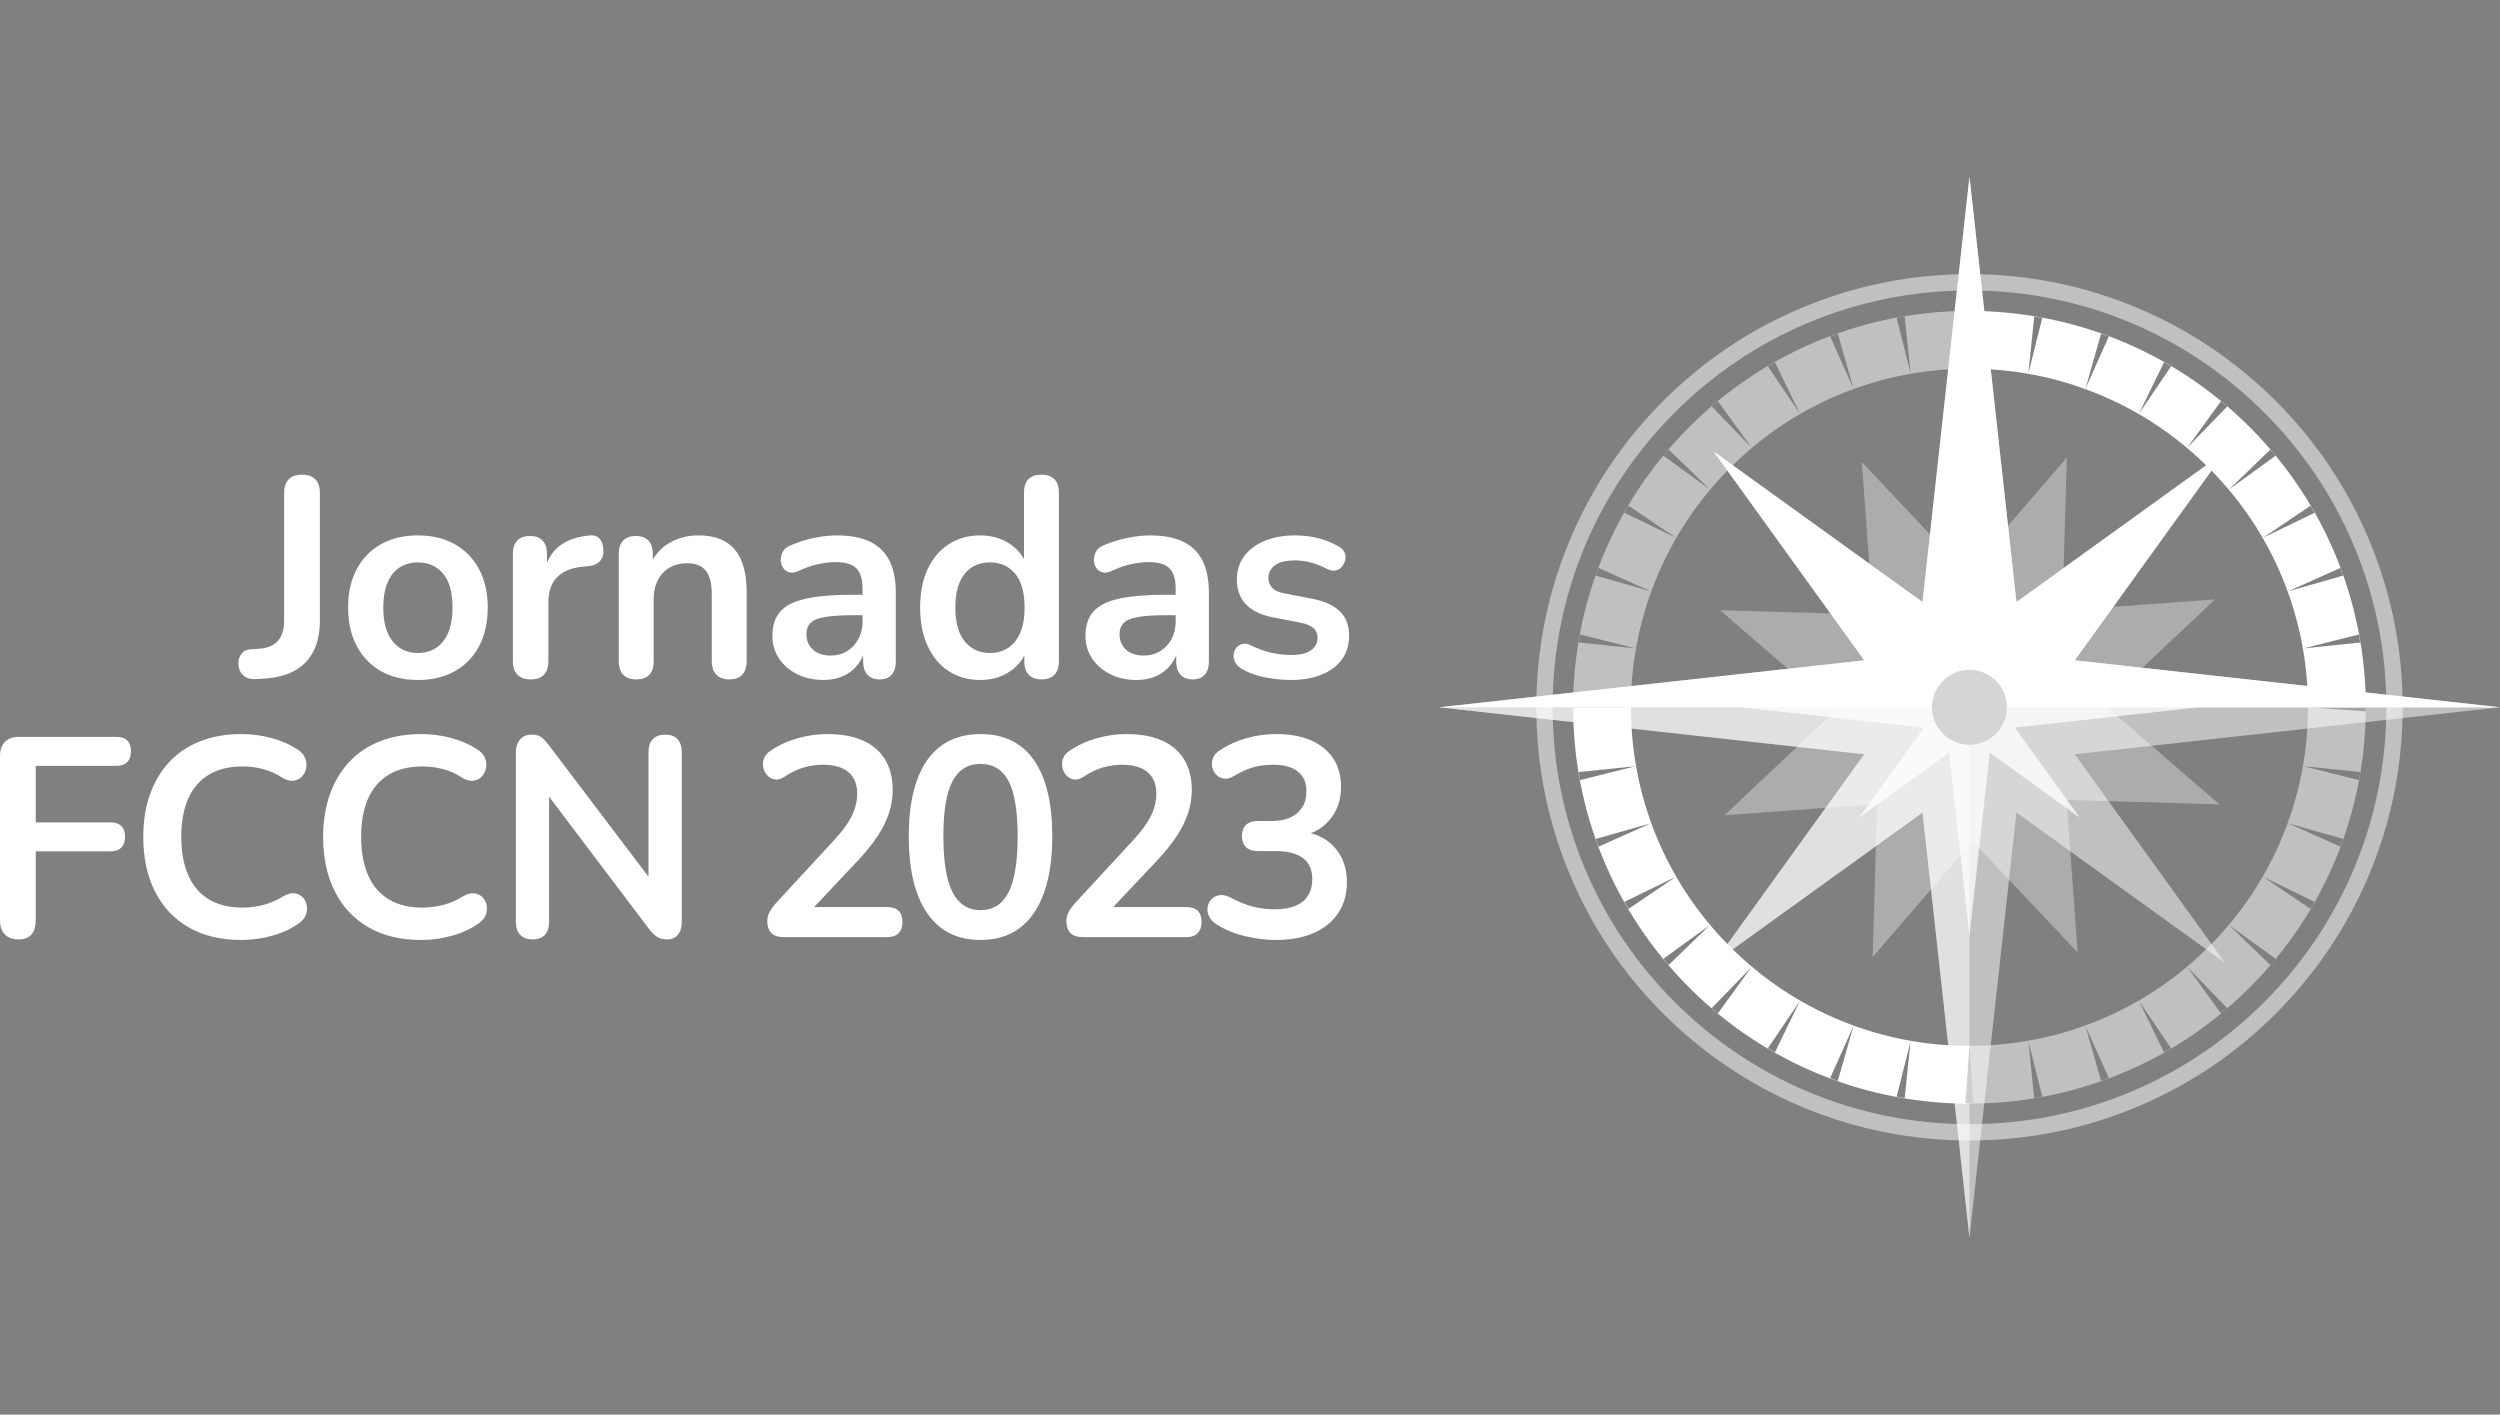 <?xml version="1.0" encoding="UTF-8" standalone="no"?><svg xmlns="http://www.w3.org/2000/svg" style="isolation:isolate" viewBox="0 0 1024 579.423" width="1024pt" height="772.564"><rect x="0" y="0" width="1024" height="579.423" fill="#808080" stroke="none"/><path d="M806.7 467.135c-23.94 0-47.183-4.7-69.067-13.953-21.114-8.922-40.097-21.737-56.4-38.003-16.303-16.303-29.081-35.25-38.004-56.4-9.253-21.884-13.953-45.127-13.953-69.067 0-23.941 4.7-47.184 13.953-69.068 8.923-21.113 21.738-40.097 38.004-56.4 16.303-16.303 35.25-29.081 56.4-38.003 21.884-9.253 45.127-13.953 69.067-13.953 23.94 0 47.183 4.7 69.067 13.953 21.114 8.922 40.097 21.737 56.4 38.003 16.303 16.303 29.081 35.25 38.004 56.4 9.253 21.884 13.953 45.127 13.953 69.068 0 23.94-4.7 47.183-13.953 69.067-8.923 21.113-21.738 40.097-38.004 56.4-16.303 16.303-35.25 29.081-56.4 38.003-21.884 9.253-45.127 13.953-69.067 13.953Zm0-348.164c-23.059 0-45.421 4.516-66.46 13.402-20.343 8.592-38.592 20.929-54.27 36.608-15.679 15.679-27.98 33.928-36.609 54.27-8.886 21.04-13.402 43.401-13.402 66.461 0 23.059 4.516 45.42 13.402 66.46 8.592 20.342 20.93 38.591 36.609 54.27 15.678 15.679 33.927 27.979 54.27 36.608 21.039 8.886 43.401 13.402 66.46 13.402 23.059 0 45.421-4.516 66.46-13.402 20.343-8.592 38.592-20.929 54.27-36.608 15.679-15.679 27.98-33.928 36.609-54.27 8.886-21.04 13.402-43.401 13.402-66.46 0-23.06-4.516-45.421-13.402-66.461-8.592-20.342-20.93-38.591-36.609-54.27-15.678-15.679-33.927-27.979-54.27-36.608-21.039-8.886-43.401-13.402-66.46-13.402Z" fill="#FFF" style="opacity:.5"/><path d="m806.7 150.805-1.689-23.352h3.341l-1.652 23.352Z" fill="#444"/><path d="m782.576 152.935-5.691-22.729 3.268-.55 2.423 23.279Zm-23.39 6.242-9.547-21.37 3.122-1.138 6.425 22.508Zm-21.957 10.245-13.109-19.388 2.901-1.652 10.208 21.04Zm-19.828 13.879-16.267-16.817 2.534-2.129 13.733 18.946Zm-17.111 17.111-18.947-13.733 2.13-2.533 16.817 16.266Zm-13.88 19.828-21.039-10.208 1.652-2.9 19.387 13.108Zm-10.244 21.958-22.509-6.426 1.139-3.121 21.37 9.547Zm2.019-4.7c6.977-17.184 17.221-32.606 30.477-45.862 13.255-13.255 28.677-23.499 45.861-30.476 16.597-6.719 34.185-10.134 52.177-10.134v-23.684c-41.565 0-83.094 15.863-114.782 47.551-31.688 31.688-47.587 73.253-47.587 114.819h23.683c0-18.029 3.415-35.581 10.171-52.214Zm-8.261 28.089-23.28-2.423.551-3.268 22.729 5.691Z" fill-rule="evenodd" fill="#FFF" opacity=".5"/><path d="m667.794 289.712-23.353 1.652v-3.342l23.353 1.69Z" fill="#444"/><path d="m669.924 313.836-22.729 5.691-.551-3.305 23.28-2.386Zm6.242 23.389-21.37 9.547-1.139-3.158 22.509-6.389Zm10.244 21.921-19.387 13.145-1.652-2.9 21.039-10.245Zm13.88 19.828-16.817 16.303-2.13-2.57 18.947-13.733Zm17.111 17.148-13.733 18.946-2.534-2.129 16.267-16.817Zm19.828 13.879-10.208 21.04-2.901-1.652 13.109-19.388Zm21.957 10.245-6.425 22.508-3.122-1.175 9.547-21.333Zm47.514 8.151c-18.029 0-35.58-3.415-52.177-10.134-17.184-6.977-32.606-17.221-45.861-30.476-13.256-13.256-23.5-28.678-30.477-45.862-6.719-16.597-10.134-34.185-10.134-52.177h-23.683c0 41.566 15.862 83.094 47.55 114.782 31.688 31.688 73.253 47.551 114.782 47.551v-23.684Zm-24.124-1.909-2.423 23.279-3.268-.587 5.691-22.692Z" fill-rule="evenodd" fill="#FFF"/><path d="m806.7 428.618 1.652 23.316h-3.341l1.689-23.316Z" fill="#444"/><path d="m830.824 426.488 5.691 22.692-3.304.587-2.387-23.279Zm23.39-6.242 9.547 21.333-3.158 1.175-6.389-22.508Zm21.921-10.245 13.145 19.388-2.901 1.652-10.244-21.04Zm19.828-13.879 16.303 16.817-2.571 2.129-13.732-18.946Zm17.147-17.148 18.947 13.733-2.13 2.57-16.817-16.303Zm13.88-19.828 21.039 10.245-1.652 2.9-19.387-13.145Zm10.244-21.921 22.509 6.389-1.175 3.158-21.334-9.547Zm-15.752 67.269c31.688-31.689 47.55-73.254 47.55-114.782h-23.683c0 18.028-3.415 35.58-10.134 52.176-6.977 17.185-17.221 32.606-30.477 45.862-13.255 13.255-28.677 23.5-45.861 30.476-16.597 6.72-34.185 10.135-52.177 10.135v23.683c41.529 0 83.094-15.826 114.782-47.55Zm21.994-90.658 23.28 2.386-.588 3.305-22.692-5.691Z" fill-rule="evenodd" fill="#FFF" opacity=".5"/><path d="m945.606 289.712 23.316-1.69v3.342l-23.316-1.652Z" fill="#444"/><path d="m943.476 265.587 22.692-5.691.588 3.268-23.28 2.423Zm-6.242-23.389 21.334-9.547 1.175 3.121-22.509 6.426ZM926.99 220.24l19.387-13.108 1.652 2.9-21.039 10.208Zm-13.88-19.828 16.817-16.266 2.13 2.533-18.947 13.733Zm-17.147-17.111 13.732-18.946 2.571 2.129-16.303 16.817Zm-19.828-13.879 10.244-21.04 2.901 1.652-13.145 19.388Zm-21.921-10.245 6.389-22.508 3.158 1.138-9.547 21.37Zm4.663 2.02c17.184 6.976 32.606 17.221 45.861 30.476 13.256 13.256 23.5 28.677 30.477 45.862 6.719 16.596 10.134 34.184 10.134 52.177h23.683c0-41.566-15.862-83.094-47.55-114.782-31.688-31.689-73.253-47.588-114.782-47.588v23.684c18.029 0 35.58 3.415 52.177 10.171Zm-28.053-8.262 2.387-23.279 3.304.55-5.691 22.729Z" fill-rule="evenodd" fill="#FFF"/><path d="M849.808 308.952 1024 289.712l-190.863-12.595 68.297-82.139-82.14 61.613L806.7 72.412l-19.24 174.192-85.518-61.65 61.65 85.517L589.4 289.712l174.192 19.24-61.65 85.517 85.518-61.65 19.24 174.193 19.24-174.193 85.518 61.65-61.65-85.517Z" fill="#FFF" opacity=".5"/><path d="m806.7 72.412-9.253 174.192-33.855 33.854-174.192 9.254 174.192 19.24-61.65 85.517 85.518-61.65 19.24 174.193v-434.6Z" fill="#FFF" opacity=".5"/><path d="m1024 289.712-174.192-19.241 61.65-85.517-85.518 61.65L806.7 72.412l-19.24 174.192-85.518-61.65 61.65 85.517L589.4 289.712H1024Z" fill="#FFF"/><path d="M806.7 289.712H1024l-174.192-19.241 61.65-85.517-85.518 61.65L806.7 72.412v217.3Z" fill="#FFF" opacity=".5"/><path d="M792.661 295.931c-3.431-7.745.072-16.818 7.817-20.249 7.745-3.43 16.818.072 20.249 7.817 3.431 7.745-.072 16.819-7.817 20.249-7.745 3.431-16.818-.072-20.249-7.817Z" fill="#FFF"/><path d="M792.661 295.931c-3.431-7.745.072-16.818 7.817-20.249 7.745-3.43 16.818.072 20.249 7.817 3.431 7.745-.072 16.819-7.817 20.249-7.745 3.431-16.818-.072-20.249-7.817Z"/><path d="m851.011 390.149-42.999-45.584-40.967 47.42 1.828-62.639-62.498 4.564 45.584-42.999-47.42-40.967 62.639 1.828-4.564-62.498 42.999 45.584 40.967-47.42-1.828 62.639 62.498-4.564-45.584 42.999 47.42 40.967-62.639-1.828 4.564 62.498Z" fill="#FFF" opacity=".35"/><path d="m825.28 298.01 75.162-8.298-75.162-8.299 26.62-36.902-36.902 26.584-8.298-75.126-8.298 75.126-36.902-26.584 26.584 36.902-75.126 8.299 75.126 8.298-26.584 36.902 36.902-26.621 8.298 75.163 8.298-75.163 36.902 26.621-26.62-36.902Z" fill="#FFF" opacity=".75"/><g fill="#FFF"><path d="m108.375 277.938-3.889.233q-3.203.116-5.033-1.745-1.83-1.861-1.83-4.77 0-2.21 1.316-3.897 1.315-1.687 3.831-1.803l3.432-.233q5.032-.349 7.606-3.199 2.573-2.851 2.573-8.202V201.97q0-3.722 1.888-5.642 1.887-1.919 5.433-1.919 3.545 0 5.433 1.919 1.887 1.92 1.887 5.642v52.236q0 7.329-2.574 12.448-2.573 5.119-7.606 7.969-5.033 2.85-12.467 3.315Zm62.807.582q-8.693 0-15.098-3.606-6.405-3.607-9.951-10.296-3.546-6.69-3.546-15.764 0-6.864 2.002-12.273 2.002-5.41 5.776-9.307 3.775-3.898 9.036-5.933 5.261-2.036 11.781-2.036 8.693 0 15.098 3.606 6.405 3.606 9.951 10.238 3.546 6.631 3.546 15.705 0 6.864-2.002 12.332-2.002 5.468-5.776 9.365-3.775 3.897-9.036 5.933-5.261 2.036-11.781 2.036Zm0-11.052q4.232 0 7.435-2.094 3.202-2.094 4.975-6.224 1.773-4.13 1.773-10.296 0-9.307-3.889-13.902-3.889-4.595-10.294-4.595-4.232 0-7.435 2.036-3.202 2.035-4.975 6.165-1.773 4.13-1.773 10.296 0 9.191 3.889 13.902 3.889 4.712 10.294 4.712Zm46.222 10.819q-3.546 0-5.433-1.919-1.887-1.92-1.887-5.526v-43.975q0-3.607 1.83-5.468 1.83-1.862 5.147-1.862t5.147 1.862q1.83 1.861 1.83 5.468v7.329h-1.144q1.602-6.981 6.291-10.587 4.69-3.606 12.468-4.304 2.401-.233 3.831 1.221 1.43 1.454 1.659 4.479.228 2.908-1.316 4.712-1.544 1.803-4.632 2.152l-2.516.233q-6.977.698-10.523 4.362-3.546 3.665-3.546 10.296v24.082q0 3.606-1.83 5.526-1.83 1.919-5.376 1.919Zm43.134 0q-3.431 0-5.261-1.919-1.83-1.92-1.83-5.526v-43.975q0-3.607 1.83-5.468 1.83-1.862 5.147-1.862t5.147 1.862q1.83 1.861 1.83 5.468v7.91l-1.258-2.908q2.516-6.166 7.835-9.365 5.318-3.199 12.067-3.199 6.748 0 11.094 2.559 4.347 2.559 6.52 7.736 2.173 5.177 2.173 13.088v28.154q0 3.606-1.83 5.526-1.83 1.919-5.261 1.919-3.432 0-5.319-1.919-1.887-1.92-1.887-5.526v-27.456q0-6.631-2.459-9.656-2.459-3.024-7.607-3.024-6.29 0-10.008 4.013-3.717 4.014-3.717 10.645v25.478q0 7.445-7.206 7.445Zm76.762.233q-6.063 0-10.809-2.385-4.747-2.385-7.435-6.457-2.688-4.071-2.688-9.19 0-6.282 3.203-9.947 3.202-3.665 10.408-5.293 7.206-1.629 19.33-1.629h5.719v8.376h-5.604q-7.092 0-11.324.698t-6.005 2.385q-1.773 1.687-1.773 4.712 0 3.839 2.631 6.282t7.32 2.443q3.775 0 6.692-1.803 2.916-1.803 4.632-4.944 1.716-3.142 1.716-7.213v-13.379q0-5.817-2.517-8.376-2.516-2.56-8.464-2.56-3.317 0-7.148.815-3.832.814-8.064 2.792-2.173 1.047-3.832.581-1.658-.465-2.573-1.919t-.915-3.199q0-1.745.915-3.432.915-1.687 3.088-2.502 5.261-2.21 10.122-3.141 4.861-.93 8.865-.93 8.235 0 13.554 2.559 5.318 2.559 7.949 7.736 2.631 5.177 2.631 13.321v27.921q0 3.606-1.716 5.526-1.716 1.919-4.918 1.919-3.203 0-4.976-1.919-1.773-1.92-1.773-5.526v-5.584h.915q-.8 4.071-3.145 7.038-2.345 2.967-5.891 4.595-3.545 1.629-8.12 1.629Zm64.179 0q-7.32 0-12.867-3.606-5.548-3.607-8.636-10.296-3.088-6.69-3.088-15.764 0-9.19 3.088-15.763 3.088-6.574 8.636-10.18 5.547-3.606 12.867-3.606 6.977 0 12.182 3.49 5.204 3.49 7.034 9.19h-1.258v-30.247q0-3.607 1.83-5.468 1.83-1.861 5.261-1.861 3.432 0 5.319 1.861t1.887 5.468v69.104q0 3.606-1.83 5.526-1.83 1.919-5.261 1.919-3.432 0-5.262-1.919-1.83-1.92-1.83-5.526v-9.074l1.258 3.49q-1.715 6.049-6.977 9.656-5.261 3.606-12.353 3.606Zm4.004-11.052q4.231 0 7.434-2.094 3.203-2.094 4.976-6.224 1.772-4.13 1.772-10.296 0-9.307-3.888-13.902-3.889-4.595-10.294-4.595-4.233 0-7.435 2.036-3.203 2.035-4.976 6.165-1.773 4.13-1.773 10.296 0 9.191 3.889 13.902 3.889 4.712 10.295 4.712Zm60.062 11.052q-6.062 0-10.809-2.385-4.747-2.385-7.435-6.457-2.688-4.071-2.688-9.19 0-6.282 3.203-9.947 3.202-3.665 10.408-5.293 7.206-1.629 19.33-1.629h5.719v8.376h-5.604q-7.092 0-11.324.698t-6.005 2.385q-1.773 1.687-1.773 4.712 0 3.839 2.631 6.282t7.32 2.443q3.775 0 6.692-1.803 2.916-1.803 4.632-4.944 1.716-3.142 1.716-7.213v-13.379q0-5.817-2.517-8.376-2.516-2.56-8.464-2.56-3.317 0-7.148.815-3.832.814-8.064 2.792-2.173 1.047-3.832.581-1.658-.465-2.573-1.919t-.915-3.199q0-1.745.915-3.432.915-1.687 3.088-2.502 5.261-2.21 10.122-3.141 4.861-.93 8.865-.93 8.235 0 13.554 2.559 5.318 2.559 7.949 7.736 2.631 5.177 2.631 13.321v27.921q0 3.606-1.716 5.526-1.716 1.919-4.918 1.919-3.203 0-4.976-1.919-1.773-1.92-1.773-5.526v-5.584h.915q-.8 4.071-3.145 7.038-2.345 2.967-5.891 4.595-3.545 1.629-8.12 1.629Zm63.15 0q-4.918 0-10.409-1.047-5.49-1.047-9.836-3.606-1.83-1.164-2.574-2.734-.743-1.571-.572-3.141.172-1.571 1.144-2.734.972-1.164 2.516-1.513 1.545-.349 3.375.582 4.575 2.21 8.578 3.083 4.003.872 7.892.872 5.49 0 8.178-1.919 2.688-1.92 2.688-5.061 0-2.676-1.773-4.13-1.773-1.454-5.318-2.152l-11.438-2.21q-7.092-1.396-10.809-5.294-3.717-3.897-3.717-10.063 0-5.584 3.031-9.656 3.031-4.072 8.407-6.282 5.375-2.21 12.353-2.21 5.032 0 9.436 1.105 4.403 1.105 8.521 3.432 1.716.93 2.345 2.443.629 1.512.286 3.083-.343 1.57-1.373 2.792-1.029 1.221-2.573 1.512-1.545.291-3.489-.64-3.546-1.861-6.805-2.675-3.26-.815-6.234-.815-5.605 0-8.293 1.978-2.687 1.978-2.687 5.235 0 2.443 1.601 4.072t4.918 2.21l11.438 2.211q7.435 1.396 11.266 5.119 3.832 3.722 3.832 10.004 0 8.493-6.52 13.321-6.519 4.828-17.385 4.828ZM7.549 384.782q-3.546 0-5.547-2.036Q0 380.71 0 376.871v-67.126q0-3.84 2.002-5.875 2.001-2.036 5.776-2.036h39.918q2.974 0 4.461 1.512t1.487 4.304q0 2.909-1.487 4.479-1.487 1.571-4.461 1.571H14.64v23.151h30.654q2.859 0 4.404 1.512 1.544 1.513 1.544 4.305 0 2.908-1.544 4.479-1.545 1.57-4.404 1.57H14.64v28.154q0 7.911-7.091 7.911Zm91.287.232q-12.581 0-21.56-5.176-8.979-5.178-13.783-14.659-4.804-9.481-4.804-22.395 0-9.656 2.746-17.392 2.745-7.737 7.892-13.263t12.639-8.492q7.491-2.967 16.87-2.967 6.291 0 12.353 1.629 6.062 1.629 10.638 4.653 2.402 1.513 3.202 3.665.801 2.152.343 4.188-.457 2.036-1.887 3.432t-3.546 1.571q-2.116.174-4.632-1.454-3.546-2.327-7.663-3.374-4.118-1.047-8.35-1.047-8.121 0-13.725 3.373-5.605 3.374-8.465 9.773-2.859 6.398-2.859 15.705 0 9.191 2.859 15.706 2.86 6.515 8.465 9.888 5.604 3.374 13.725 3.374 4.346 0 8.578-1.105 4.232-1.105 8.007-3.432 2.516-1.512 4.518-1.338 2.001.175 3.374 1.454 1.373 1.28 1.83 3.2.458 1.919-.229 3.955-.686 2.036-2.745 3.548-4.575 3.374-10.923 5.177-6.348 1.803-12.868 1.803Zm73.674 0q-12.582 0-21.561-5.176-8.979-5.178-13.782-14.659-4.804-9.481-4.804-22.395 0-9.656 2.745-17.392 2.745-7.737 7.892-13.263t12.639-8.492q7.492-2.967 16.871-2.967 6.29 0 12.352 1.629 6.063 1.629 10.638 4.653 2.402 1.513 3.202 3.665.801 2.152.343 4.188-.457 2.036-1.887 3.432t-3.546 1.571q-2.116.174-4.632-1.454-3.546-2.327-7.663-3.374-4.118-1.047-8.35-1.047-8.121 0-13.725 3.373-5.605 3.374-8.464 9.773-2.86 6.398-2.86 15.705 0 9.191 2.86 15.706 2.859 6.515 8.464 9.888 5.604 3.374 13.725 3.374 4.346 0 8.578-1.105 4.233-1.105 8.007-3.432 2.516-1.512 4.518-1.338 2.002.175 3.374 1.454 1.373 1.28 1.83 3.2.458 1.919-.229 3.955-.686 2.036-2.745 3.548-4.575 3.374-10.923 5.177-6.348 1.803-12.867 1.803Zm45.65-.232q-3.317 0-5.09-1.862-1.773-1.861-1.773-5.351v-69.221q0-3.606 1.773-5.526 1.773-1.919 4.632-1.919 2.631 0 3.946.989 1.316.989 3.146 3.315l43.807 57.82h-2.974V308q0-3.374 1.773-5.236 1.773-1.861 5.09-1.861t5.032 1.861q1.716 1.862 1.716 5.236v69.802q0 3.257-1.601 5.118-1.601 1.862-4.347 1.862-2.63 0-4.174-1.047-1.544-1.047-3.375-3.374l-43.692-57.819h2.859v55.027q0 3.49-1.715 5.351-1.716 1.862-5.033 1.862ZM363.347 383.851h-42.091q-3.66 0-5.319-1.687-1.658-1.687-1.658-4.944 0-1.978 1.029-3.839 1.029-1.862 2.974-3.956l22.99-24.896q5.261-5.584 7.549-10.179 2.288-4.596 2.288-9.249 0-5.817-3.603-8.842-3.603-3.024-10.466-3.024-3.889 0-7.778 1.105t-7.892 3.781q-2.059 1.396-3.832 1.163-1.772-.232-3.088-1.512-1.315-1.28-1.773-3.141-.457-1.862.172-3.781.629-1.92 2.688-3.316 4.918-3.374 11.037-5.119 6.12-1.745 12.296-1.745 8.693 0 14.641 2.676 5.947 2.676 9.035 7.795 3.089 5.118 3.089 12.448 0 4.886-1.544 9.539-1.545 4.654-4.69 9.424-3.145 4.769-8.178 10.121l-21.503 22.802v-3.956h33.627q3.088 0 4.69 1.513 1.601 1.512 1.601 4.537t-1.601 4.653q-1.602 1.629-4.69 1.629Zm38.269 1.163q-14.298 0-21.847-10.993-7.549-10.994-7.549-31.353 0-13.728 3.374-23.093 3.375-9.365 9.951-14.135 6.577-4.77 16.071-4.77 14.411 0 21.903 10.703 7.492 10.703 7.492 31.179 0 13.611-3.374 23.092-3.374 9.482-9.894 14.426-6.52 4.944-16.127 4.944Zm0-12.215q7.777 0 11.495-7.329 3.717-7.329 3.717-22.918 0-15.59-3.717-22.628-3.718-7.038-11.495-7.038-7.664 0-11.438 7.038-3.775 7.038-3.775 22.628 0 15.589 3.775 22.918 3.774 7.329 11.438 7.329Zm84.248 11.052h-42.091q-3.66 0-5.319-1.687-1.658-1.687-1.658-4.944 0-1.978 1.029-3.839 1.03-1.862 2.974-3.956l22.99-24.896q5.262-5.584 7.549-10.179 2.288-4.596 2.288-9.249 0-5.817-3.603-8.842-3.603-3.024-10.466-3.024-3.889 0-7.778 1.105-3.888 1.105-7.892 3.781-2.059 1.396-3.831 1.163-1.773-.232-3.089-1.512-1.315-1.28-1.773-3.141-.457-1.862.172-3.781.629-1.92 2.688-3.316 4.918-3.374 11.037-5.119 6.12-1.745 12.296-1.745 8.693 0 14.641 2.676 5.947 2.676 9.036 7.795 3.088 5.118 3.088 12.448 0 4.886-1.544 9.539-1.544 4.654-4.69 9.424-3.145 4.769-8.178 10.121l-21.503 22.802v-3.956h33.627q3.088 0 4.69 1.513 1.601 1.512 1.601 4.537t-1.601 4.653q-1.602 1.629-4.69 1.629Zm36.667 1.163q-6.176 0-12.81-1.628-6.634-1.629-11.552-4.886-2.288-1.513-3.089-3.49-.8-1.978-.4-3.781.4-1.804 1.716-3.083 1.315-1.28 3.317-1.513 2.001-.232 4.403 1.047 4.69 2.56 9.036 3.665 4.347 1.105 8.922 1.105 5.033 0 8.464-1.396t5.204-4.188q1.773-2.792 1.773-6.748 0-5.816-3.832-8.667-3.831-2.85-11.152-2.85h-7.32q-3.203 0-4.861-1.629-1.658-1.628-1.658-4.537 0-2.908 1.658-4.537t4.861-1.629h5.948q4.346 0 7.434-1.454 3.089-1.454 4.804-4.13 1.716-2.676 1.716-6.515 0-5.351-3.489-8.143-3.488-2.792-10.122-2.792-4.232 0-7.949.989-3.718.988-8.178 3.664-2.059 1.28-3.947 1.047-1.887-.233-3.145-1.512-1.258-1.28-1.716-3.083-.457-1.803.229-3.723.686-1.919 2.86-3.315 4.918-3.258 10.866-4.945 5.947-1.687 12.238-1.687 8.35 0 14.298 2.618 5.947 2.617 9.093 7.445 3.145 4.828 3.145 11.692 0 4.886-1.83 8.9t-5.147 6.806q-3.317 2.792-8.007 3.955v-1.396q8.236 1.396 12.811 6.922 4.575 5.526 4.575 13.786 0 7.213-3.546 12.564-3.546 5.352-10.065 8.202-6.52 2.85-15.556 2.85Z"/></g></svg>